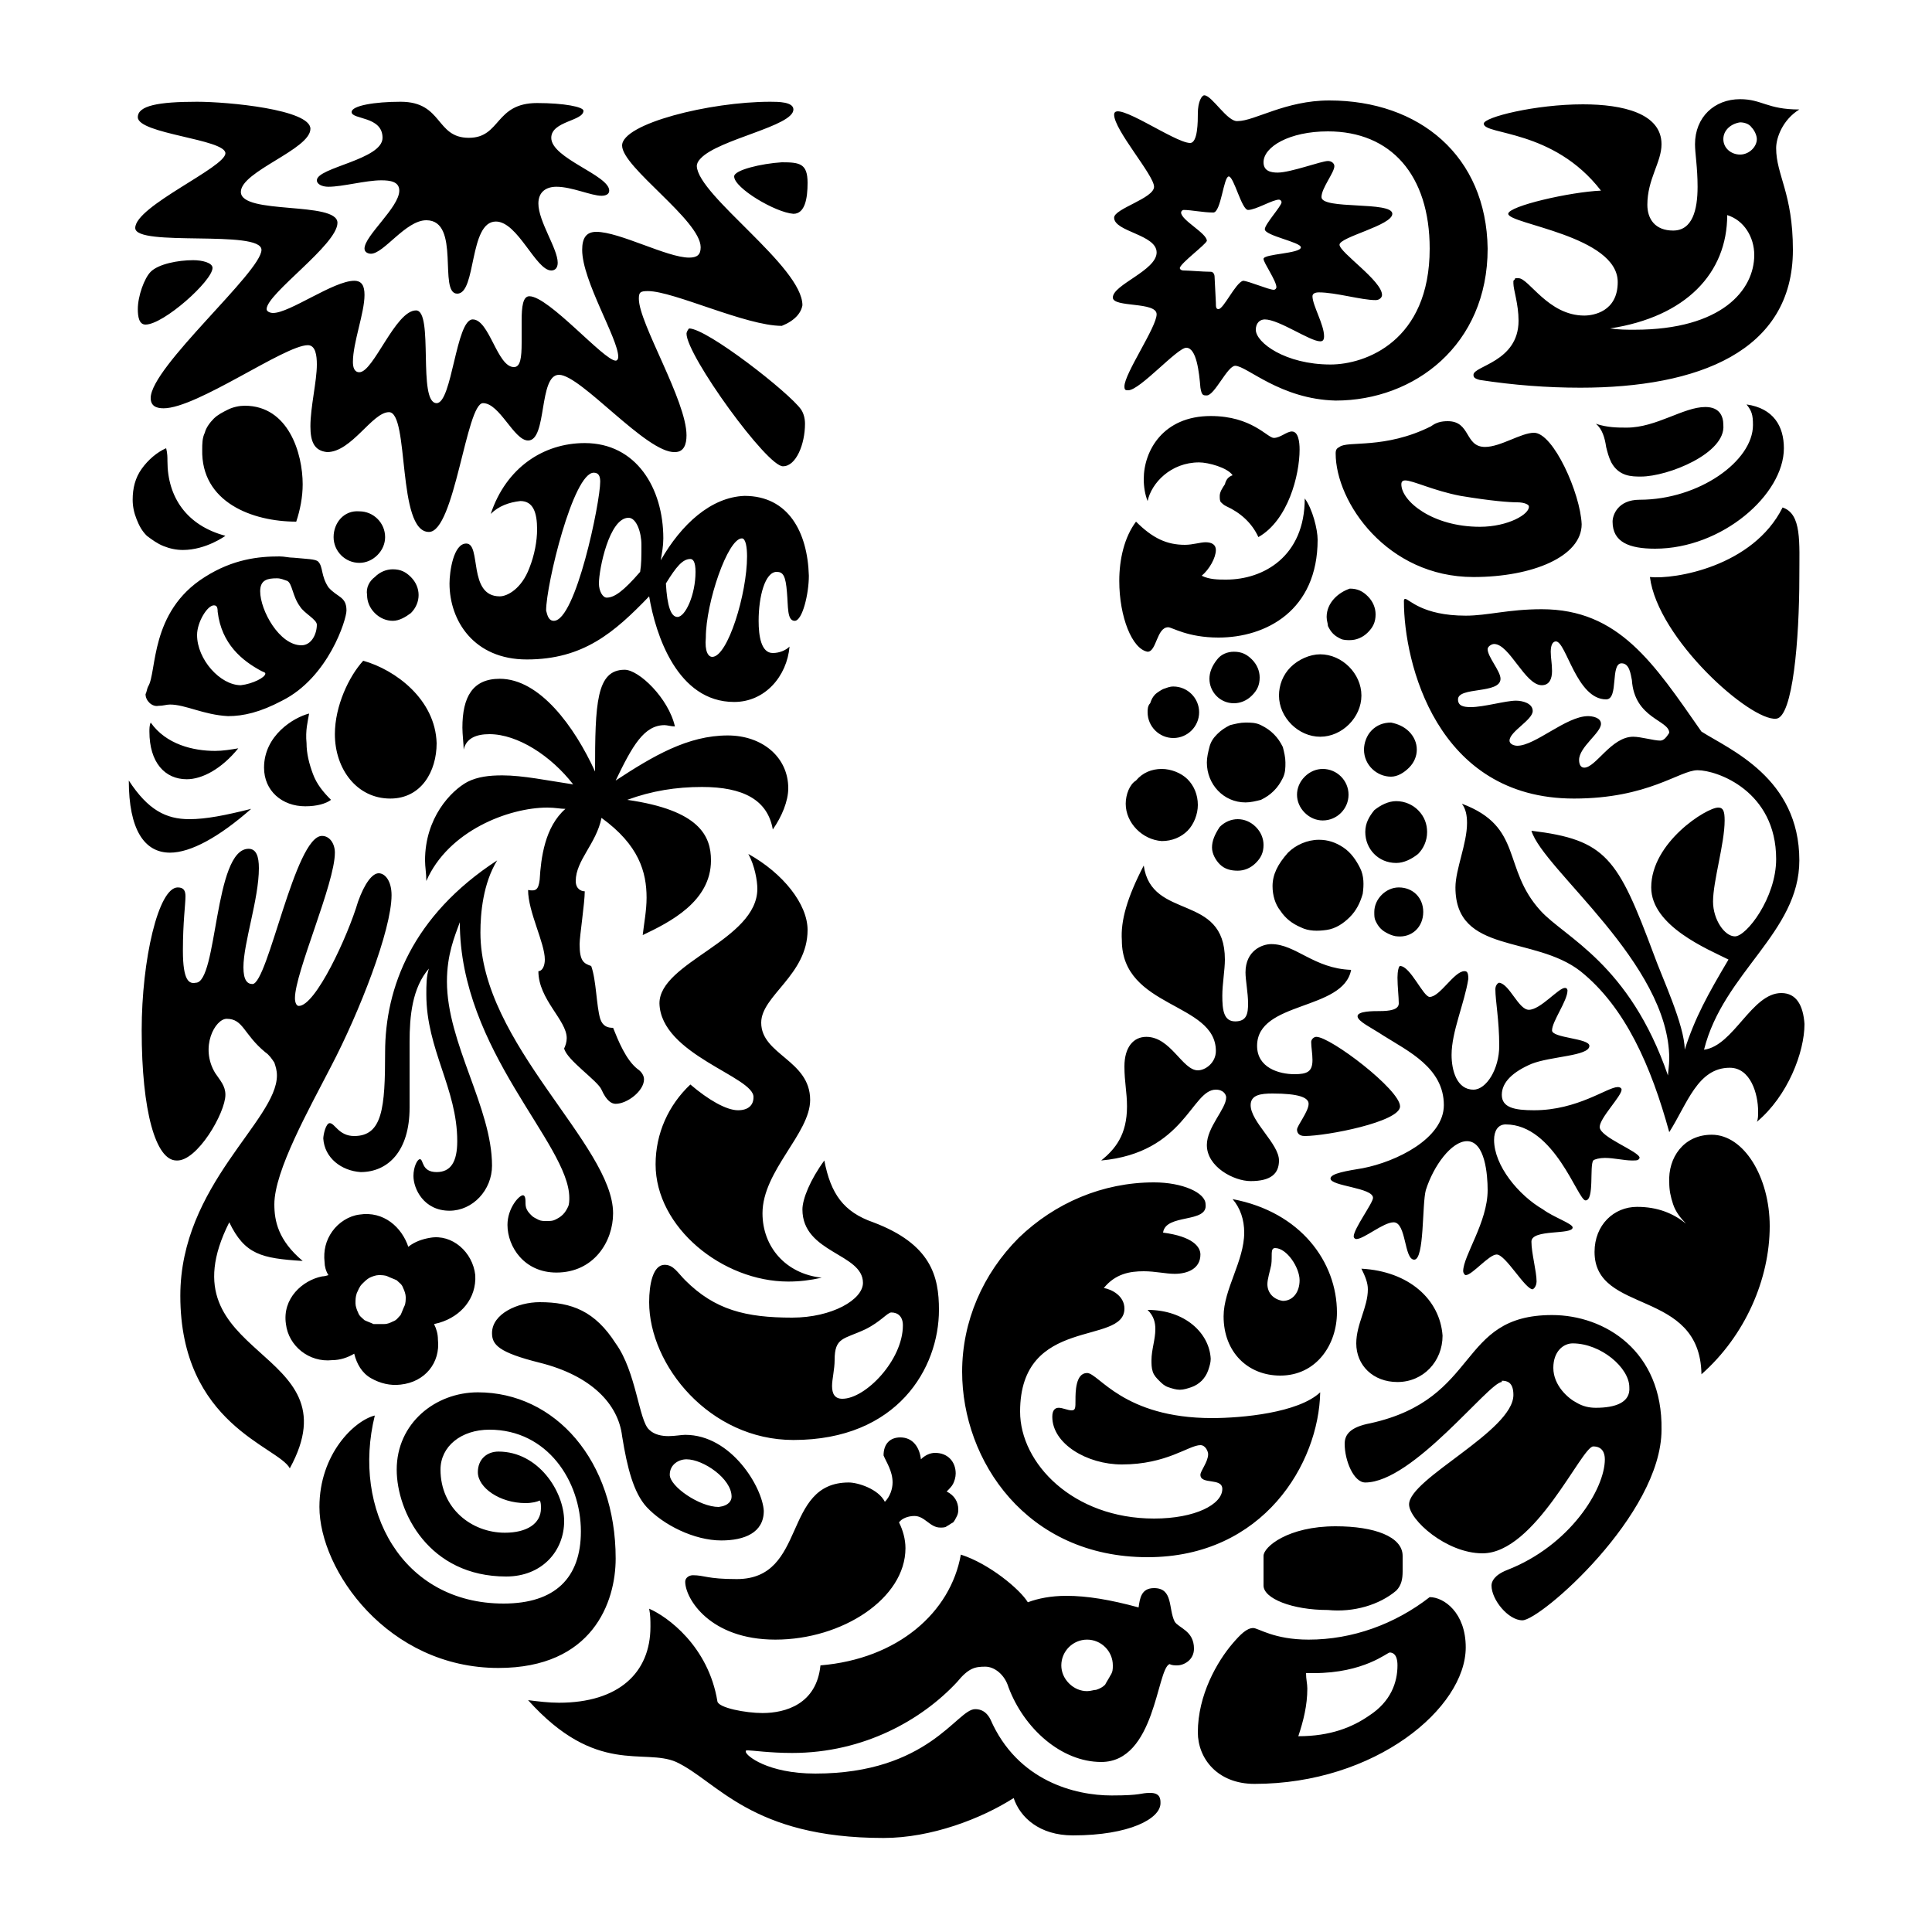 <?xml version="1.0" encoding="utf-8"?>
<!-- Generator: Adobe Illustrator 27.3.0, SVG Export Plug-In . SVG Version: 6.00 Build 0)  -->
<svg version="1.1" id="Layer_1" xmlns="http://www.w3.org/2000/svg" xmlns:xlink="http://www.w3.org/1999/xlink" x="0px" y="0px"
	 viewBox="0 0 150 150" style="enable-background:new 0 0 150 150;" xml:space="preserve">
<path d="M128.1,44.8c0.6,4.8,7.8,11.2,9.8,11c1.3-0.1,1.8-6.2,1.8-11c0-2.7,0.2-4.9-1.3-5.4C136.1,44,130,45,128.1,44.8L128.1,44.8z
	 M128.5,42.6c5.2,0,10-4.2,10-7.8c0-1.7-0.8-3.1-2.9-3.4c0.4,0.5,0.5,0.8,0.5,1.6c0,2.8-4.2,5.8-8.8,5.8c-1.7,0-2.1,1.2-2.1,1.7
	C125.2,42.1,126.5,42.6,128.5,42.6L128.5,42.6z M127.4,37c-0.7,0-1.7,0-2.3-1.1c-0.2-0.4-0.3-0.8-0.4-1.2c-0.1-0.7-0.3-1.4-0.8-1.8
	c0.9,0.3,1.7,0.3,2.4,0.3c2.3,0,4.4-1.6,6.1-1.6c1.1,0,1.4,0.7,1.4,1.4C134,35.2,129.5,37,127.4,37L127.4,37L127.4,37z M15.2,76.3
	c1.7,0,1.4-10.4,4.1-10.4c0.6,0,0.8,0.6,0.8,1.5c0,2.4-1.2,5.8-1.2,7.7c0,1,0.3,1.3,0.7,1.3c1.2,0,3.3-11.5,5.4-11.5
	c0.6,0,1,0.6,1,1.3c0,2.4-3.1,9.3-3.1,11.3c0,0.3,0.1,0.6,0.3,0.6c1.3,0,3.8-5.4,4.6-8.1c0.5-1.4,1.1-2.2,1.6-2.2c0.5,0,1,0.6,1,1.7
	c0,2.7-2.5,9.1-4.7,13.3c-1.7,3.3-4.4,8.1-4.4,10.7c0,1.3,0.3,2.8,2.2,4.4c-3.2-0.2-4.5-0.5-5.7-3c-5.4,10.7,9.9,9.6,4.7,19.1
	c-0.9-1.7-8.5-3.4-8.5-13.4c0-8.6,7.5-13.6,7.5-17.1c0-0.4-0.1-0.7-0.2-1c-0.2-0.3-0.4-0.6-0.7-0.8c-1.7-1.4-1.7-2.6-3-2.6
	c-0.9,0-2.1,2.2-0.9,4.2c0.4,0.6,0.8,1,0.8,1.7c0,1.4-2.2,5.2-3.8,5.1c-1.6,0-2.7-3.8-2.7-10.1c0-5.5,1.3-11.1,2.8-11.1
	c0.5,0,0.6,0.3,0.6,0.7c0,0.6-0.2,2-0.2,4.2C14.2,76.2,14.7,76.4,15.2,76.3L15.2,76.3z M28,91c2.1,0,3.8-1.6,3.8-5v-5.1
	c0-2,0.2-4.2,1.5-5.7c-0.2,0.6-0.2,1.3-0.2,2c0,4.3,2.4,7.3,2.4,11.4c0,1.6-0.5,2.4-1.6,2.4c-1.2,0-1-1-1.3-1
	c-0.2,0-0.5,0.6-0.5,1.3c0,1,0.8,2.7,2.8,2.7c1.8,0,3.3-1.6,3.3-3.5c0-4.5-3.5-9.5-3.5-14.3c0-2.1,0.6-3.5,1-4.6
	c0,10,8.5,17.2,8.5,21.4c0,0.2,0,0.5-0.1,0.7c-0.1,0.2-0.2,0.4-0.4,0.6c-0.2,0.2-0.4,0.3-0.6,0.4c-0.2,0.1-0.4,0.1-0.7,0.1
	c-0.2,0-0.4,0-0.6-0.1c-0.2-0.1-0.4-0.2-0.5-0.3c-0.2-0.2-0.3-0.3-0.4-0.5c-0.1-0.2-0.1-0.4-0.1-0.6c0-0.4-0.1-0.5-0.2-0.5
	c-0.3,0-1.2,1-1.2,2.3c0,1.7,1.3,3.7,3.8,3.7c2.9,0,4.4-2.4,4.4-4.6c0-5.3-10.3-13.2-10.3-21.8c0-1.5,0.2-3.8,1.3-5.6
	c-6.6,4.3-8.7,9.9-8.7,14.9c0,4.3-0.2,6.5-2.4,6.5c-1.2,0-1.5-1-1.9-1c-0.3,0-0.5,0.9-0.5,1.2C25.2,89.9,26.5,90.9,28,91L28,91
	L28,91L28,91z M119.1,33.6c-1,0-2.6,1.1-3.8,1.1c-1.6,0-1.1-2-2.9-2c-0.5,0-0.9,0.1-1.3,0.4c-3.6,1.8-6.5,1.1-7.1,1.6
	c-0.2,0.1-0.3,0.2-0.3,0.5c0,3.8,4,9.6,10.7,9.6c4.6,0,8.4-1.6,8.4-4.1C122.7,38.3,120.6,33.6,119.1,33.6L119.1,33.6z M114.9,40.9
	c-3.7,0-6.1-2-6.1-3.3c0-0.2,0.1-0.3,0.3-0.3c0.6,0,2.2,0.8,4.3,1.2c2.4,0.4,3.8,0.5,4.4,0.5c0.6,0,0.9,0.2,0.9,0.3
	C118.8,39.9,117.1,40.9,114.9,40.9L114.9,40.9z M29.1,109.9c-1.6,0.4-4.3,3-4.3,7.1c0,4.9,5.3,12.5,13.9,12.5c7.3,0,9.1-5.1,9.1-8.5
	c0-7.6-4.7-12.9-10.7-12.9c-3.3,0-6.3,2.4-6.3,6c0,3.3,2.5,8.3,8.5,8.3c2.8,0,4.5-2,4.5-4.3c0-2.3-2-5.4-5.1-5.4
	c-0.9,0-1.6,0.6-1.6,1.6c0,1.2,1.7,2.4,3.7,2.4c0.5,0,0.9-0.1,1.1-0.2c0.1,0.1,0.1,0.4,0.1,0.6c0,1.2-1.1,1.9-2.8,1.9
	c-2.6,0-5-1.9-5-4.9c0-1.8,1.6-3.1,3.8-3.1c4.5,0,7.1,4,7.1,7.9c0,3.6-2,5.6-6,5.6C31.2,124.5,27.3,117.2,29.1,109.9L29.1,109.9z
	 M91.2,125.9c-0.5-1-0.1-2.6-1.6-2.6c-1,0-1.1,0.8-1.2,1.5c-2.2-0.6-4-0.9-5.6-0.9c-1.2,0-2.2,0.2-3,0.5c-0.6-1-3-3-5.2-3.7
	c-0.8,4.5-4.9,8.1-10.9,8.6c-0.3,3-2.7,3.7-4.5,3.7c-1.3,0-3.4-0.4-3.5-0.9c-0.7-4.3-3.9-6.6-5.3-7.2c0.1,0.5,0.1,0.9,0.1,1.4
	c0,3.6-2.5,5.9-7.1,5.9c-0.8,0-1.6-0.1-2.4-0.2c5.3,5.9,9,3.7,11.5,4.8c3.2,1.5,5.8,5.9,16.1,5.9c3.7,0,7.6-1.5,10.1-3.1
	c0.5,1.5,2,2.9,4.6,2.9c4.4,0,6.8-1.3,6.8-2.5c0-0.3,0-0.8-0.8-0.8s-0.6,0.2-3,0.2c-2.8,0-7.3-1.1-9.4-5.9c-0.4-0.8-1-0.8-1.2-0.8
	c-1.4,0-3.6,5-12.4,5c-3.7,0-5.4-1.4-5.4-1.7c0-0.1,0-0.1,0.2-0.1c0.3,0,1.7,0.2,3.4,0.2c5.6,0,10.1-2.6,12.8-5.5
	c0.9-1.1,1.4-1.2,2.2-1.2c0.7,0,1.5,0.6,1.8,1.6c1.2,3.2,4.1,5.8,7.2,5.8c4.2,0,4.3-7.2,5.3-7.6c0.2,0.1,0.4,0.1,0.6,0.1
	c0.5,0,1.3-0.4,1.3-1.3C92.7,126.6,91.5,126.4,91.2,125.9L91.2,125.9z M84.4,131.3c-0.5,0-1-0.2-1.4-0.6c-0.4-0.4-0.6-0.9-0.6-1.4
	c0-1.1,0.9-2,2-2c1.1,0,2,0.9,2,2c0,0.3,0,0.5-0.2,0.8c-0.1,0.2-0.3,0.5-0.4,0.7c-0.2,0.2-0.4,0.3-0.7,0.4
	C84.9,131.2,84.7,131.3,84.4,131.3L84.4,131.3z M120.5,102.1c-7.4,0-5.5,6.5-14.1,8.4c-1.6,0.3-2,0.9-2,1.6c0,1.3,0.7,3,1.6,3
	c3.7,0,9.6-7.8,10.6-7.8v-0.1c0.4,0,0.9,0.1,0.9,1.1c0,2.8-8.1,6.5-8.1,8.5c0,1.2,2.9,3.8,5.7,3.8c4.1,0,7.7-8.3,8.6-8.3
	c0.7,0,0.9,0.5,0.9,1c0,2.3-2.7,6.7-7.6,8.6c-1,0.4-1.2,0.9-1.2,1.2c0,1.1,1.3,2.7,2.4,2.7c1.4,0,10.8-8.2,10.8-14.8
	C129.1,104.9,124.6,102.1,120.5,102.1L120.5,102.1z M123.9,109.3c-0.5,0-1-0.1-1.5-0.4c-0.6-0.3-1.8-1.3-1.8-2.7
	c0-1.3,0.8-1.9,1.5-1.9c2.2,0,4.4,1.9,4.4,3.4C126.6,108.9,125.4,109.3,123.9,109.3L123.9,109.3z M28.5,46.2c0,0.5,0.2,1,0.6,1.4
	c0.4,0.4,0.9,0.6,1.4,0.6c0.5,0,1-0.3,1.4-0.6c0.4-0.4,0.6-0.9,0.6-1.4c0-0.5-0.2-1-0.6-1.4c-0.4-0.4-0.8-0.6-1.4-0.6
	c-0.5,0-1,0.2-1.4,0.6C28.7,45.1,28.4,45.6,28.5,46.2L28.5,46.2L28.5,46.2z M25.9,41.7c0,1.1,0.9,2,2,2c0.5,0,1-0.2,1.4-0.6
	c0.4-0.4,0.6-0.9,0.6-1.4c0-1.1-0.9-2-2-2C26.7,39.6,25.9,40.6,25.9,41.7z M24,55.4c-1.2,0.3-3.5,1.7-3.5,4.2c0,1.8,1.4,3,3.2,3
	c0.9,0,1.6-0.2,2-0.5c-0.6-0.6-1.1-1.2-1.4-2c-0.3-0.8-0.5-1.6-0.5-2.4C23.7,56.7,23.9,56,24,55.4L24,55.4z M11.7,56.1
	c-0.1,0.2-0.1,0.5-0.1,0.7c0,2.4,1.2,3.7,2.9,3.7c1.2,0,2.7-0.8,4-2.4c-0.6,0.1-1.2,0.2-1.8,0.2C15,58.3,12.9,57.8,11.7,56.1
	L11.7,56.1z M10,60.6c0,3.8,1.2,5.6,3.2,5.6c1.6,0,3.8-1.2,6.3-3.4c-2,0.5-3.5,0.8-4.8,0.8C12.9,63.6,11.5,62.9,10,60.6L10,60.6z
	 M23,40.5c0.3-0.9,0.5-1.9,0.5-2.9c0-2.4-1.1-6.1-4.5-6.1c-0.4,0-0.9,0.1-1.3,0.3c-0.4,0.2-0.8,0.4-1.1,0.7
	c-0.3,0.3-0.6,0.7-0.7,1.1c-0.2,0.4-0.2,0.9-0.2,1.3C15.6,39,19.6,40.5,23,40.5L23,40.5z M25.5,45.6c-0.6-0.9-0.4-1.6-0.8-2
	c-0.2-0.2-0.9-0.2-1.9-0.3c-0.4,0-0.7-0.1-1.1-0.1c-1.6,0-3.6,0.2-5.8,1.6c-4.3,2.7-3.7,7.4-4.4,8.5c-0.1,0.2-0.1,0.4-0.2,0.6
	c0,0.5,0.5,1,1,0.9c0.4,0,0.6-0.1,0.9-0.1c1.2,0,2.6,0.8,4.5,0.9c1.2,0,2.5-0.3,4.2-1.2c3.6-1.8,5-6.3,5-7
	C26.9,46.3,26.2,46.4,25.5,45.6L25.5,45.6z M18.7,53.2c-1.6,0-3.4-2-3.4-3.9c0-1,0.8-2.3,1.3-2.3c0.2,0,0.3,0.1,0.3,0.5
	c0.3,2.5,1.9,3.8,3.4,4.6c0.2,0.1,0.3,0.1,0.3,0.2C20.6,52.6,19.6,53.1,18.7,53.2z M23.4,50.1c-1.7,0-3.2-2.7-3.2-4.2
	c0-0.9,0.6-1,1.3-1c0.3,0,0.5,0.1,0.8,0.2c0.4,0.2,0.4,1.2,1,2c0.3,0.5,1.3,1,1.3,1.4C24.6,49.2,24.2,50.1,23.4,50.1z M28.2,51.3
	C27.1,52.5,26,54.8,26,57c0,2.7,1.7,5,4.3,5c2.4,0,3.6-2.1,3.6-4.3C33.8,54.3,30.7,52,28.2,51.3L28.2,51.3z M17.5,41.6
	c0,0-1.5,1.1-3.3,1.1c-0.5,0-1-0.1-1.5-0.3c-0.5-0.2-0.9-0.5-1.3-0.8c-0.4-0.4-0.6-0.8-0.8-1.3c-0.2-0.5-0.3-1-0.3-1.5
	c0-0.9,0.2-1.7,0.7-2.4c0.5-0.7,1.2-1.3,1.9-1.6C13,35.2,13,35.5,13,35.8C13,38.6,14.5,40.8,17.5,41.6L17.5,41.6z M105.9,58.2
	c0,1.2,1,2.1,2.1,2.1c0.5,0,1-0.3,1.4-0.7c0.4-0.4,0.6-0.9,0.6-1.4c0-0.5-0.2-1-0.6-1.4c-0.4-0.4-0.9-0.6-1.4-0.7
	c-0.6,0-1.1,0.2-1.5,0.6S105.9,57.7,105.9,58.2L105.9,58.2z M106,64.6c0,1.3,1,2.4,2.4,2.4c0.6,0,1.2-0.3,1.7-0.7
	c0.4-0.4,0.7-1,0.7-1.7c0-0.6-0.2-1.2-0.7-1.7c-0.4-0.4-1-0.7-1.7-0.7c-0.6,0-1.2,0.3-1.7,0.7C106.3,63.4,106,63.9,106,64.6
	L106,64.6z M98.8,68.8c0,0.7,0.2,1.4,0.6,1.9c0.4,0.6,0.9,1,1.6,1.3c0.6,0.3,1.3,0.3,2,0.2c0.7-0.1,1.3-0.5,1.8-1
	c0.5-0.5,0.8-1.1,1-1.8c0.1-0.7,0.1-1.4-0.2-2c-0.3-0.6-0.7-1.2-1.3-1.6c-0.6-0.4-1.2-0.6-1.9-0.6c-0.9,0-1.8,0.4-2.4,1
	C99.2,67.1,98.8,67.9,98.8,68.8L98.8,68.8z M100.7,61.7c0,0.5,0.2,1,0.6,1.4c0.4,0.4,0.9,0.6,1.4,0.6c1.1,0,2-0.9,2-2
	c0-1.1-0.9-2-2-2c-0.5,0-1,0.2-1.4,0.6C100.9,60.7,100.7,61.2,100.7,61.7L100.7,61.7z M94.1,65.8c0,0.5,0.3,1,0.6,1.3
	c0.4,0.4,0.9,0.5,1.4,0.5c0.5,0,1-0.2,1.4-0.6c0.4-0.4,0.6-0.8,0.6-1.4c0-0.5-0.2-1-0.6-1.4s-0.9-0.6-1.4-0.6c-0.5,0-1,0.2-1.4,0.6
	C94.3,64.8,94.1,65.3,94.1,65.8L94.1,65.8z M99.3,54c0,1.7,1.5,3.2,3.2,3.2c1.7,0,3.2-1.5,3.2-3.2c0-1.7-1.5-3.2-3.2-3.2
	c-0.8,0-1.7,0.4-2.3,1C99.6,52.4,99.3,53.2,99.3,54z M103,47.9c0,0.3,0.1,0.5,0.1,0.7c0.1,0.2,0.2,0.4,0.4,0.6
	c0.2,0.2,0.4,0.3,0.6,0.4c0.2,0.1,0.5,0.1,0.7,0.1c0.5,0,1-0.2,1.4-0.6s0.6-0.8,0.6-1.4c0-0.5-0.2-1-0.6-1.4s-0.8-0.6-1.4-0.6
	C103.9,46,103,46.8,103,47.9L103,47.9z M93.9,52.7c0,1,0.8,1.9,1.9,1.9c0.5,0,1-0.2,1.4-0.6c0.4-0.4,0.6-0.8,0.6-1.4
	c0-0.5-0.2-1-0.6-1.4c-0.4-0.4-0.8-0.6-1.4-0.6c-0.5,0-1,0.2-1.3,0.6C94.1,51.7,93.9,52.2,93.9,52.7L93.9,52.7z M93.7,59.2
	c0,1.7,1.3,3.1,3,3.1c0.4,0,0.8-0.1,1.2-0.2c0.4-0.2,0.7-0.4,1-0.7c0.3-0.3,0.5-0.6,0.7-1c0.2-0.4,0.2-0.8,0.2-1.2
	c0-0.4-0.1-0.8-0.2-1.2c-0.2-0.4-0.4-0.7-0.7-1c-0.3-0.3-0.6-0.5-1-0.7c-0.4-0.2-0.8-0.2-1.2-0.2c-0.4,0-0.8,0.1-1.2,0.2
	c-0.4,0.2-0.7,0.4-1,0.7c-0.3,0.3-0.5,0.6-0.6,1S93.7,58.8,93.7,59.2z M87.4,62.4c0,1.5,1.3,2.8,2.8,2.9c0.8,0,1.5-0.3,2-0.8
	c0.5-0.5,0.8-1.3,0.8-2c0-0.8-0.3-1.5-0.8-2c-0.5-0.5-1.3-0.8-2-0.8c-0.8,0-1.5,0.3-2,0.9C87.7,60.9,87.4,61.7,87.4,62.4z
	 M89.1,55.3c0,1.1,0.9,2,2,2c1.1,0,2-0.9,2-2s-0.9-2-2-2c-0.3,0-0.5,0.1-0.8,0.2c-0.2,0.1-0.5,0.3-0.6,0.4c-0.2,0.2-0.3,0.4-0.4,0.7
	C89.1,54.8,89.1,55.1,89.1,55.3L89.1,55.3L89.1,55.3L89.1,55.3z M106.7,70.8c0-1,0.9-1.9,1.9-1.9c1.1,0,1.9,0.8,1.9,1.9
	c0,1.2-0.9,2-2,1.9c-0.2,0-0.5-0.1-0.7-0.2c-0.2-0.1-0.4-0.2-0.6-0.4c-0.2-0.2-0.3-0.4-0.4-0.6C106.7,71.3,106.7,71.1,106.7,70.8
	L106.7,70.8z M108.4,123.5c0.4-0.4,0.5-0.9,0.5-1.5v-1.2c0-1.5-2.2-2.3-5.2-2.3c-3.7,0-5.6,1.6-5.6,2.3v2.3c0,1,2.2,1.9,5,1.9
	C105.1,125.2,107.1,124.6,108.4,123.5L108.4,123.5z M111,124c-2.7,2.1-6,3.3-9.4,3.3c-2.7,0-3.9-0.9-4.3-0.9c-0.5,0-1,0.5-1.6,1.2
	c-1.2,1.4-2.7,4-2.7,6.9c0,2,1.5,4,4.4,4c9.4,0,16.4-5.9,16.4-10.6C113.8,125.2,112.1,124,111,124z M106.3,133.2
	c-1.3,0.9-3,1.6-5.5,1.6c0.4-1.2,0.7-2.4,0.7-3.7c0-0.4-0.1-0.7-0.1-1.2h0.6c3.9,0,5.7-1.6,5.9-1.6c0.2,0,0.6,0.1,0.6,1
	C108.5,130.6,108,132.1,106.3,133.2z M112.7,81.9c0,1.2,0.4,2.7,1.7,2.7c1,0,2-1.6,2-3.4c0-2-0.3-3.5-0.3-4.4c0-0.3,0.2-0.5,0.3-0.5
	c0.8,0.1,1.5,2.1,2.3,2.1c0.9,0,2.3-1.7,2.8-1.7c0.2,0,0.2,0.2,0.2,0.2c0,0.8-1.2,2.4-1.2,3.1c0,0.6,2.9,0.6,2.9,1.2
	c0,0.8-3,0.8-4.5,1.4c-1.4,0.6-2.3,1.4-2.3,2.4c0,1,1,1.2,2.5,1.2c3.4,0,5.7-1.8,6.5-1.8c0.2,0,0.3,0.1,0.3,0.2
	c0,0.5-1.7,2.2-1.7,2.9c0,0.8,3.1,1.9,3.1,2.4c-0.1,0.2-0.2,0.2-0.6,0.2c-0.6,0-1.4-0.2-2.1-0.2c-0.4,0-0.8,0.1-0.9,0.2
	c-0.3,0.4,0.1,3.1-0.6,3.1c-0.6,0-2.4-5.9-6.2-5.9c-0.6,0-0.9,0.5-0.9,1.2c0,2,1.9,4.3,3.8,5.4c0.8,0.6,2.3,1.1,2.3,1.4
	c0,0.6-3.2,0.1-3.2,1.1c0,0.9,0.4,2.3,0.4,3.1c0,0.2-0.1,0.5-0.3,0.6c-0.6,0-2.1-2.7-2.8-2.7c-0.6,0-1.9,1.6-2.4,1.6
	c-0.1,0-0.2-0.2-0.2-0.3c0-1.2,1.9-3.8,1.9-6.3c0-1.2-0.2-3.8-1.6-3.8c-1.2,0-2.6,1.9-3.2,3.8c-0.3,1.1-0.1,5.4-0.9,5.4
	c-0.8,0-0.6-2.9-1.6-2.9c-0.8,0-2.3,1.3-2.9,1.3c-0.1,0-0.2-0.1-0.2-0.2c0-0.6,1.5-2.6,1.5-3c0-0.8-3.3-0.9-3.3-1.5
	c0-0.4,1.3-0.6,2.5-0.8c2.6-0.5,6.3-2.3,6.3-4.9c0-2.9-2.8-4.2-4.7-5.4c-0.9-0.6-2-1.1-2-1.5c0-0.4,1.2-0.4,1.7-0.4
	c0.8,0,1.5-0.1,1.5-0.6c0-0.5-0.1-1.3-0.1-2c0-0.5,0.1-0.9,0.2-0.9c0.8,0,1.8,2.4,2.3,2.4c0.8,0,1.9-2,2.7-2c0.2,0,0.3,0.1,0.3,0.6
	C113.7,77.9,112.7,80.1,112.7,81.9L112.7,81.9z M88.8,67.2c0.6,4.3,6.3,2.1,6.3,7.3c0,0.8-0.2,1.9-0.2,2.8c0,1.1,0.1,2,1,2
	c0.9,0,1-0.6,1-1.4c0-0.8-0.2-1.8-0.2-2.4c0-1.7,1.3-2.2,2-2.2c1.9,0,3.3,1.9,6.2,2c-0.6,3.2-7.3,2.4-7.3,5.9c0,1.7,1.7,2.2,2.9,2.2
	c1,0,1.4-0.2,1.4-1.1c0-0.5-0.1-1-0.1-1.4c0-0.2,0.2-0.4,0.4-0.4c1.1,0,6.5,4.1,6.5,5.4c0,1.2-5.7,2.3-7.4,2.3
	c-0.5,0-0.6-0.3-0.6-0.5c0-0.3,0.9-1.4,0.9-2c0-0.5-0.8-0.8-2.8-0.8c-0.9,0-1.7,0.1-1.7,0.9c0,1.3,2.2,3,2.2,4.3
	c0,1-0.6,1.6-2.2,1.6c-1.3,0-3.4-1.1-3.4-2.8c0-1.4,1.5-2.8,1.5-3.7c0-0.2-0.2-0.6-0.8-0.6c-1.9,0-2.4,4.9-8.9,5.5
	c1.1-0.9,2-2,2-4.2c0-1.1-0.2-1.9-0.2-3.1c0-1.5,0.7-2.3,1.7-2.3c1.9,0,2.8,2.6,4,2.6c0.6,0,1.4-0.6,1.4-1.5c0-3.8-7.3-3.3-7.3-8.6
	C87,71.5,87.5,69.7,88.8,67.2L88.8,67.2z M105.7,98.5c0.3,0.6,0.5,1.1,0.5,1.6c0,1.4-0.9,2.7-0.9,4.2c0,1.7,1.3,3,3.2,3
	c2,0,3.5-1.6,3.5-3.6C111.8,100.9,109.4,98.7,105.7,98.5z M89.1,101.7c0.5,0.5,0.6,1,0.6,1.5c0,0.8-0.3,1.6-0.3,2.4
	c0,0.3,0,0.6,0.1,0.9c0.1,0.3,0.3,0.5,0.5,0.7c0.2,0.2,0.4,0.4,0.7,0.5c0.3,0.1,0.6,0.2,0.9,0.2c0.3,0,0.6-0.1,0.9-0.2
	c0.3-0.1,0.6-0.3,0.8-0.5c0.2-0.2,0.4-0.5,0.5-0.8c0.1-0.3,0.2-0.6,0.2-0.9C93.9,103.5,92,101.7,89.1,101.7L89.1,101.7L89.1,101.7z
	 M90.3,95.7c2.3,0.3,2.9,1.1,2.9,1.7c0,1.1-1,1.5-2,1.5c-0.7,0-1.5-0.2-2.4-0.2c-1.1,0-2.2,0.2-3.1,1.3c0.6,0.1,1.6,0.6,1.6,1.6
	c0,2.9-8.1,0.5-8.1,8c0,4,4.1,8.3,10.4,8.3c3.2,0,5.3-1.1,5.3-2.3c0-0.9-1.7-0.3-1.7-1.1c0-0.3,0.6-1,0.6-1.6c0-0.2-0.2-0.7-0.6-0.7
	c-0.9,0-2.6,1.5-6.1,1.5c-2.7,0-5.4-1.6-5.4-3.7c0-0.5,0.2-0.7,0.5-0.7c0.3,0,0.7,0.2,1,0.2c0.3,0,0.3-0.2,0.3-0.8
	c0-0.6,0-2.1,0.9-2.1c0.9,0,2.8,3.5,9.7,3.5c2.3,0,6.7-0.4,8.4-2c-0.1,5.5-4.4,12.8-13.4,12.8c-9.4,0-14.4-7.5-14.4-14.4
	c0-3.9,1.6-7.6,4.4-10.4c2.8-2.7,6.5-4.3,10.5-4.3c2.2,0,4,0.8,4,1.7C93.8,95,90.5,94.2,90.3,95.7L90.3,95.7z M95.7,93.1
	c0.6,0.7,0.9,1.6,0.9,2.6c0,2.2-1.6,4.4-1.6,6.5c0,2.8,1.9,4.6,4.4,4.6c2.8,0,4.4-2.4,4.4-4.9C103.8,98,101,94.1,95.7,93.1
	L95.7,93.1z M99.6,101c-0.7-0.1-1.2-0.6-1.2-1.3c0-0.4,0.2-1,0.3-1.5c0.1-0.7-0.1-1.3,0.3-1.3c0.9,0,1.9,1.5,1.9,2.5
	C100.9,100.3,100.4,101,99.6,101L99.6,101z M57.8,38.5c-2.6,0.1-4.9,2.2-6.5,5c0.1-0.6,0.2-1.1,0.2-1.7c0-3.9-2.1-7.4-6.1-7.4
	c-3.2,0-6.1,1.9-7.3,5.5c0.6-0.6,1.4-0.9,2.3-1c1,0,1.3,0.9,1.3,2.2c0,0.9-0.2,2-0.6,3c-0.6,1.6-1.7,2.2-2.3,2.2
	c-2.5,0-1.4-4.1-2.6-4.1c-1,0-1.3,2.2-1.3,3.1c0,2.9,1.9,5.9,6,5.9c4.4,0,6.8-2.1,9.5-4.9c0.5,3,2.2,8.2,6.6,8.2
	c2.4,0,4.1-2,4.3-4.3c-0.3,0.3-0.8,0.5-1.3,0.5c-0.9,0-1.1-1.3-1.1-2.5c0-1.9,0.5-3.8,1.4-3.8c0.5,0,0.7,0.3,0.8,1.6
	c0.1,1.1,0,2.2,0.6,2.2s1.1-2.1,1.1-3.5C62.7,41.3,61.2,38.5,57.8,38.5L57.8,38.5z M43,48.2c-0.4,0-0.5-0.4-0.6-0.8
	c0-2,2.1-10.7,3.7-10.7c0.4,0,0.5,0.3,0.5,0.7C46.6,39,44.7,48.2,43,48.2z M49.7,44.4c-1.3,1.5-2,2-2.6,2c-0.3,0-0.6-0.5-0.6-1.1
	c0-1.1,0.8-5.1,2.3-5.1c0.6,0,1,1.1,1,2.1C49.8,43.2,49.8,43.8,49.7,44.4L49.7,44.4z M52.6,47.9c-0.5,0-0.8-0.8-0.9-2.6
	c0.8-1.3,1.3-1.9,1.9-1.9c0.2,0,0.4,0.2,0.4,1v0h0C54,46.2,53.2,47.9,52.6,47.9L52.6,47.9z M55.3,51c-0.3,0-0.6-0.4-0.5-1.5
	c0-2.7,1.7-7.7,2.8-7.7c0.3,0,0.4,0.7,0.4,1.4C58,46.1,56.5,51,55.3,51L55.3,51z M48.5,52c-2.2,0-2.3,2.6-2.3,7.9
	c-1.6-3.5-4.3-7.2-7.4-7.2c-2.1,0-2.9,1.4-2.9,3.8c0,0.5,0.1,1.3,0.1,1.7c0.2-0.9,1-1.2,2-1.2c2.2,0,4.8,1.7,6.5,3.9
	c-2-0.3-3.9-0.7-5.5-0.7c-1,0-1.9,0.1-2.7,0.5C35,61.4,33,63.5,33,66.8c0,0.5,0.1,1,0.1,1.6c1.7-3.9,6.4-5.7,9.4-5.7
	c0.6,0,1,0.1,1.4,0.1c-1.6,1.4-1.9,3.8-2,5.5c-0.1,0.8-0.3,0.9-0.9,0.8c0,1.7,1.3,4.1,1.3,5.4c0,0.5-0.2,0.9-0.5,0.9
	c0,2.2,2.2,3.8,2.2,5.2c0,0.3-0.1,0.6-0.2,0.8c0.2,0.9,2.6,2.5,2.9,3.2c0.4,0.9,0.8,1.1,1.1,1.1c0.9,0,2.2-1,2.2-1.9
	c0-0.3-0.2-0.6-0.5-0.8c-0.9-0.7-1.5-2.2-1.9-3.2c-0.4,0-0.8-0.1-1-0.7c-0.3-1-0.3-3-0.7-4.1c-0.6-0.2-0.9-0.4-0.9-1.7
	c0-0.6,0.4-3.2,0.4-4.1c-0.3,0-0.7-0.2-0.7-0.8c0-1.6,1.6-2.9,2-4.9c2.9,2.1,3.5,4.2,3.5,6.2c0,1-0.2,2-0.3,2.9
	c2.1-1,5.3-2.6,5.3-5.8c0-1.9-0.9-3.9-6.5-4.7c1.9-0.7,3.8-1,5.8-1c3.2,0,5.1,1,5.5,3.3c0.7-1,1.2-2.2,1.2-3.2c0-2.4-2-4.1-4.7-4.1
	c-3.1,0-5.8,1.6-8.7,3.5c1.3-2.7,2.2-4.3,3.8-4.3c0.2,0,0.5,0.1,0.8,0.1C51.9,54.2,49.6,52,48.5,52L48.5,52z M132.9,88.1
	c2.5,0,4.5,3.3,4.5,7.1c0,4.1-1.9,8.5-5.3,11.5c-0.1-6.7-8.3-4.6-8.3-9.5c0-2.1,1.5-3.5,3.3-3.5c1.6,0,2.8,0.5,3.8,1.3
	c-0.4-0.4-0.8-0.9-1-1.5c-0.2-0.6-0.3-1.1-0.3-1.7C129.5,89.9,130.7,88.1,132.9,88.1L132.9,88.1z M95.7,36.9c-0.4-0.6-1.9-1-2.6-1
	c-2.2,0-3.7,1.6-4,3c-0.2-0.5-0.3-1.1-0.3-1.7c0-2.2,1.5-4.9,5.2-4.9c3.2,0,4.4,1.7,4.9,1.7c0.5,0,1-0.5,1.4-0.5
	c0.5,0,0.6,0.8,0.6,1.4c0,2-0.9,5.5-3.2,6.8c-0.5-1.1-1.4-1.9-2.5-2.4c-0.2-0.1-0.3-0.2-0.4-0.3c-0.1-0.1-0.1-0.3-0.1-0.5
	c0-0.3,0.2-0.6,0.4-0.9C95.2,37.2,95.4,37,95.7,36.9L95.7,36.9z M88.2,40.5c1.3,1.3,2.4,1.8,3.8,1.8c0.6,0,1.2-0.2,1.6-0.2
	c0.5,0,0.8,0.2,0.8,0.6c0,0.6-0.5,1.5-1.1,2c0.6,0.3,1.3,0.3,1.9,0.3c2.9,0,6.1-1.8,6.1-6.3c0.6,0.8,1,2.4,1,3.2
	c0,5.5-4,7.6-7.7,7.6c-2.4,0-3.6-0.8-3.9-0.8c-0.9,0-0.9,1.9-1.6,1.9c-1.2-0.2-2.2-2.7-2.2-5.5C86.9,43.4,87.3,41.7,88.2,40.5
	L88.2,40.5L88.2,40.5L88.2,40.5z M45.3,8.6c0-0.3-1.5-0.6-3.6-0.6c-3.3,0-2.8,2.7-5.3,2.7c-2.6,0-2-2.8-5.3-2.8
	c-2,0-3.8,0.3-3.8,0.8c0,0.6,2.4,0.3,2.4,2c0,1.7-5.1,2.3-5.1,3.3c0,0.3,0.4,0.5,0.9,0.5c1.1,0,2.9-0.5,4.1-0.5
	c0.7,0,1.4,0.1,1.4,0.8c0,1.3-2.7,3.5-2.7,4.5c0,0.3,0.3,0.4,0.5,0.4c1,0,2.7-2.6,4.3-2.6c2.7,0,0.9,5.7,2.4,5.7
	c1.5,0,0.9-5.6,3-5.6c1.7,0,3.1,3.8,4.3,3.8c0.3,0,0.5-0.2,0.5-0.6c0-1.1-1.5-3.2-1.5-4.6c0-0.9,0.6-1.3,1.4-1.3
	c1.2,0,2.7,0.7,3.5,0.7c0.3,0,0.6-0.1,0.6-0.4c0-1.2-4.5-2.5-4.5-4.1C42.8,9.4,45.3,9.4,45.3,8.6L45.3,8.6z M57,13.7
	c0,0.9,3.2,2.8,4.6,2.9c0.9,0,1.1-1.2,1.1-2.4c0-1.5-0.6-1.6-2-1.6C59.1,12.7,57,13.2,57,13.7L57,13.7z M62.3,23.7
	c0-3-8.1-8.5-8.2-10.8c0-0.2,0.1-0.4,0.3-0.6c1.4-1.5,7.2-2.5,7.2-3.8c0-0.6-1.2-0.6-1.8-0.6c-4.7,0-11.5,1.7-11.5,3.4
	c0,1.7,6.1,5.8,6.1,7.9c0,0.6-0.3,0.8-0.9,0.8c-1.7,0-5.4-2-7.2-2c-0.8,0-1.1,0.5-1.1,1.4c0,2.4,2.8,6.9,2.8,8.3
	c0,0.2-0.1,0.3-0.2,0.3c-0.9,0-5.2-5-6.7-5c-0.5,0-0.6,0.8-0.6,1.9v1.7c0,1.2-0.1,1.9-0.6,1.9c-1.3,0-1.9-3.7-3.2-3.7
	c-1.3,0-1.6,6.5-2.8,6.5c-1.5,0-0.2-7.2-1.6-7.2c-1.6,0-3.3,4.8-4.4,4.8c-0.4,0-0.5-0.4-0.5-0.8c0-1.5,0.9-3.8,0.9-5.2
	c0-0.7-0.2-1.1-0.8-1.1c-1.6,0-5,2.5-6.3,2.5c-0.2,0-0.5-0.1-0.5-0.3c0-1.2,5.5-5,5.5-6.7c0-1.7-7.5-0.6-7.5-2.4
	c0-1.6,5.4-3.3,5.4-4.9c0-1.5-6.4-2.1-8.8-2.1c-3,0-4.6,0.3-4.6,1.2c0,1.3,6.8,1.7,6.8,2.8s-7,4.1-7,5.8c0,1.5,9.8,0.1,9.8,1.7
	c0,1.7-8.6,9.1-8.6,11.5c0,0.6,0.4,0.8,1,0.8c2.6,0,9.4-4.9,11.2-4.9c0.6,0,0.7,0.8,0.7,1.5c0,1.3-0.5,3.3-0.5,4.8
	c0,1.2,0.3,1.9,1.3,2c1.9,0,3.5-3.1,4.8-3.1c1.6,0,0.6,9.3,3.1,9.3c2,0,2.9-10,4.2-10c1.3,0,2.4,2.9,3.5,2.9c1.5,0,0.8-5.1,2.4-5.1
	c1.7,0,6.8,6.1,9,6c0.7,0,0.9-0.6,0.9-1.3c0-2.7-3.7-8.7-3.7-10.6c0-0.5,0.1-0.6,0.7-0.6c2,0,7.6,2.7,10.4,2.7
	C61.7,24.9,62.2,24.3,62.3,23.7L62.3,23.7z M16.5,20.8c0,1-3.8,4.4-5.2,4.4c-0.5,0-0.6-0.6-0.6-1.2c0-1,0.5-2.4,1-2.9
	c0.6-0.6,2.1-0.9,3.3-0.9C15.7,20.2,16.5,20.4,16.5,20.8L16.5,20.8z M53.3,25.9c0,1.7,6.3,10.4,7.5,10.3c1,0,1.7-1.7,1.7-3.3
	c0-0.4-0.1-0.8-0.3-1.1c-0.9-1.3-7.3-6.3-8.7-6.3C53.4,25.6,53.3,25.8,53.3,25.9L53.3,25.9z M139.7,8.5c-2.5,0-2.9-0.8-4.6-0.8
	c-2,0-3.5,1.4-3.5,3.5c0,0.7,0.2,1.8,0.2,3.3c0,1.8-0.4,3.4-1.9,3.4c-1.4,0-2-0.9-2-2c0-2,1.1-3.3,1.1-4.7c0-2.4-3-3.1-6.1-3.1
	c-3.7,0-7.7,1-7.7,1.5c0,0.9,5.4,0.4,9.1,5.2c-2.4,0.1-7.2,1.2-7.2,1.8c0,0.8,8.5,1.7,8.5,5.3c0,2.3-1.9,2.6-2.6,2.6
	c-2.8,0-4.3-2.9-5.1-2.9c-0.1,0-0.1,0-0.2,0c0,0-0.1,0-0.1,0.1c0,0-0.1,0.1-0.1,0.1c0,0,0,0.1,0,0.2c0,0.5,0.4,1.6,0.4,2.9
	c0,3.2-3.5,3.5-3.5,4.2c0,0.2,0.1,0.3,0.5,0.4c2.6,0.4,5.2,0.6,7.8,0.6c9.1,0,16.5-2.8,16.5-10.7c0-4.4-1.3-5.8-1.3-7.9
	C137.9,10.7,138.4,9.3,139.7,8.5L139.7,8.5z M126.9,25.6c-0.6,0-1.2,0-1.9-0.1c5.9-0.9,9.1-4.3,9.1-8.8c1.3,0.4,2.1,1.7,2.1,3.1
	C136.2,22.5,133.7,25.6,126.9,25.6L126.9,25.6z M135.1,12c-0.7,0-1.3-0.5-1.3-1.2c0-0.7,0.6-1.2,1.3-1.3c0.3,0,0.7,0.1,0.9,0.4
	c0.2,0.2,0.4,0.6,0.4,0.9C136.4,11.4,135.8,12,135.1,12z M138.3,77.1c-2.3,0-3.7,4.1-6,4.4c1.5-6,7.4-9.1,7.4-14.7
	c0-6.4-5.4-8.6-7.6-10c-3.7-5.3-6.4-9.5-12.4-9.5c-2.6,0-4.2,0.5-5.9,0.5c-3.4,0-4.4-1.3-4.7-1.3c-0.1,0-0.1,0.1-0.1,0.2
	c0,4.7,2.5,15.3,13.2,15.3c5.8,0,8.2-2.2,9.6-2.2c1.5,0,6.1,1.6,6.1,6.9c0,3-2.3,6-3.2,6c-0.8,0-1.7-1.3-1.7-2.7
	c0-1.6,0.9-4.5,0.9-6.3c0-0.7-0.1-1-0.5-1c-0.9,0-5.2,2.7-5.2,6.2c0,3,4.4,4.8,6,5.6c-1.6,2.7-2.6,4.5-3.4,7c0-1.9-1.8-5.7-2.4-7.4
	c-2.8-7.5-3.7-8.9-9.5-9.6c0.9,3,10.7,10.3,10.7,17.7c0,0.5-0.1,1.1-0.1,1.3c-3-8.7-8-10.7-9.9-12.8c-3-3.3-1.3-6.5-6.1-8.3
	c0.3,0.4,0.4,0.9,0.4,1.5c0,1.6-0.9,3.6-0.9,5c0,5.2,6.1,3.7,9.7,6.5c3.5,2.8,5.5,7.4,6.9,12.5c1.4-2.2,2.2-5,4.7-5
	c1.6,0,2.2,2,2.2,3.4c0,0.3,0,0.6-0.1,0.8c2.4-2,3.7-5.4,3.7-7.6C140,78.1,139.5,77.1,138.3,77.1L138.3,77.1z M128.9,57.5
	c-0.5,0-1.5-0.3-2.1-0.3c-1.7,0-2.9,2.4-3.8,2.4c-0.3,0-0.4-0.3-0.4-0.6c0-1,1.7-2.1,1.7-2.8c0-0.5-0.7-0.6-1-0.6
	c-1.7,0-4.1,2.3-5.5,2.3c-0.2,0-0.6-0.1-0.6-0.4c0-0.7,1.8-1.6,1.8-2.3c0-0.6-0.8-0.8-1.3-0.8c-0.8,0-2.5,0.5-3.5,0.5
	c-0.6,0-1-0.1-1-0.6c0-1,3.3-0.4,3.3-1.6c0-0.6-1-1.7-1-2.3c0-0.2,0.3-0.4,0.5-0.4c1.2,0,2.4,3.2,3.7,3.2c0.6,0,0.8-0.5,0.8-1.1
	s-0.1-1-0.1-1.5c0-0.6,0.2-0.8,0.4-0.8c0.8,0,1.6,4.5,3.9,4.5c1,0,0.3-2.8,1.2-2.8c0.6,0,0.7,0.8,0.8,1.3c0.2,3,2.9,3.1,2.9,4.1
	C129.4,57.2,129.2,57.5,128.9,57.5L128.9,57.5z M103.2,7.8c-3.4,0-5.8,1.6-7.1,1.6c-0.8,0.1-2-2-2.6-2c-0.2,0-0.5,0.5-0.5,1.4
	c0,0.6,0,2.3-0.6,2.3c-1.2,0-5.9-3.4-5.9-2.2c0,1.2,3.1,4.7,3.1,5.6c0,0.9-3.1,1.7-3.1,2.4c0,1.1,3.3,1.3,3.3,2.7
	c0,1.4-3.4,2.5-3.4,3.5c0,0.8,3.4,0.3,3.4,1.3c0,1-2.5,4.6-2.5,5.6c0,0.3,0.1,0.3,0.3,0.3c0.9,0,3.8-3.3,4.5-3.3
	c0.8,0,1,1.9,1.1,3.1c0.1,0.6,0.2,0.6,0.5,0.6c0.6,0,1.6-2.3,2.2-2.3c0.9,0,3.5,2.6,7.8,2.7c6.1,0,11.8-4.3,11.8-11.8
	C115.4,12.1,110.2,7.8,103.2,7.8L103.2,7.8z M94.6,24c-0.2,0-0.2-0.2-0.2-0.5l-0.1-2c0-0.2-0.1-0.4-0.3-0.4c-0.6,0-1.7-0.1-2.1-0.1
	c-0.2,0-0.3-0.1-0.3-0.2c0.1-0.4,2-1.8,2.1-2.1c0-0.6-2-1.6-2-2.2c0-0.1,0.1-0.2,0.2-0.2c0.6,0,1.5,0.2,2.3,0.2
	c0.6,0,0.8-2.8,1.2-2.8c0.4,0,1,2.6,1.5,2.6c0.6,0,1.9-0.8,2.4-0.8c0.1,0,0.2,0.1,0.2,0.2c0,0.3-1.3,1.7-1.3,2.1
	c0,0.5,2.8,1,2.8,1.4c0,0.5-2.9,0.5-2.9,0.9c0,0.3,1,1.7,1,2.2c0,0.1-0.1,0.2-0.2,0.2c-0.4,0-2-0.7-2.4-0.7C95.9,22,95,24,94.6,24
	L94.6,24z M103.3,28.3c-3.5,0-5.8-1.7-5.8-2.7c0-0.5,0.3-0.8,0.7-0.8c1.1,0,3.5,1.7,4.3,1.7c0.2,0,0.3-0.1,0.3-0.4
	c0-0.9-0.9-2.4-0.9-3.1c0-0.2,0.2-0.3,0.5-0.3c1.3,0,3.3,0.6,4.4,0.6c0.3,0,0.5-0.2,0.5-0.4c0-1.1-3.3-3.3-3.3-3.9
	c0-0.6,4.1-1.5,4.1-2.4c0-1-5.5-0.3-5.5-1.3c0-0.7,1-1.9,1-2.4c0-0.2-0.2-0.4-0.5-0.4c-0.5,0-2.9,0.9-3.9,0.9
	c-0.5,0-1.1-0.1-1.1-0.8c0-1.2,2-2.4,5-2.4c4.9,0,7.9,3.4,7.9,9.1C111,26.5,106,28.3,103.3,28.3L103.3,28.3z M69.3,115.1
	c0,0.5-0.2,1.1-0.6,1.5c-0.5-1-2.1-1.5-2.8-1.5c-5.2,0-3.2,7.5-8.7,7.5c-2.3,0-2.5-0.3-3.4-0.3c-0.3,0-0.6,0.2-0.6,0.5
	c0,1.3,1.9,4.5,7,4.5c5.2,0,10.1-3.2,10.1-7.1c0-0.7-0.2-1.4-0.5-2c0.2-0.3,0.7-0.5,1.2-0.5c0.8,0,1.2,0.9,2,0.9
	c0.2,0,0.4,0,0.5-0.1c0.2-0.1,0.3-0.2,0.5-0.3c0.1-0.1,0.2-0.3,0.3-0.5c0.1-0.2,0.1-0.4,0.1-0.5c0-0.6-0.3-1.1-0.9-1.4
	c0.2-0.2,0.4-0.4,0.5-0.6c0.1-0.2,0.2-0.5,0.2-0.8c0-0.9-0.6-1.6-1.6-1.6c-0.4,0-0.8,0.2-1.1,0.5c-0.1-0.9-0.6-1.7-1.6-1.7
	c-0.8,0-1.3,0.5-1.3,1.4C68.8,113.5,69.3,114.2,69.3,115.1L69.3,115.1z M53.2,111.4c-0.3,0-0.8,0.1-1.3,0.1c-0.5,0-1.1-0.1-1.5-0.5
	c-0.8-0.7-1-4.5-2.6-6.7c-1.6-2.5-3.4-3.2-5.9-3.2c-1.7,0-3.7,0.9-3.7,2.4c0,0.9,0.5,1.5,3.7,2.3c4,1,6.1,3.2,6.4,5.7
	c0.4,2.5,0.9,4.4,1.9,5.5c1.3,1.4,3.7,2.6,5.8,2.6c1.8,0,3.3-0.6,3.3-2.3C59.2,115.5,56.8,111.4,53.2,111.4L53.2,111.4z M55.8,117
	c-1.5,0-3.8-1.6-3.8-2.5c0-0.8,0.7-1.2,1.3-1.2c1.3,0,3.5,1.5,3.5,2.9C56.8,116.5,56.6,116.9,55.8,117L55.8,117z M67.8,94.9
	c-2.3-0.8-3.3-2.2-3.8-4.8c-1.1,1.5-1.7,3-1.7,3.8c0,3.4,4.7,3.4,4.7,5.7c0,1.3-2.4,2.7-5.5,2.7c-3.6,0-6-0.6-8.3-2.9
	c-0.6-0.6-0.9-1.2-1.6-1.2c-0.9,0-1.2,1.5-1.2,2.9c0,4.9,4.7,10.7,11.2,10.7c8.1,0,11.3-5.6,11.3-10.1
	C72.9,99.1,72.3,96.6,67.8,94.9L67.8,94.9z M65.4,108.6c-0.6,0-0.8-0.4-0.8-1c0-0.5,0.2-1.3,0.2-2c0-1.8,0.7-1.6,2.4-2.4h0
	c1.2-0.6,1.7-1.3,2-1.3c0.5,0,0.9,0.3,0.9,1C70.1,105.6,67.2,108.6,65.4,108.6L65.4,108.6z M51.2,77.9c0-3.2,7.6-4.9,7.6-8.9
	c0-0.6-0.2-1.8-0.7-2.7c2.7,1.5,4.6,3.9,4.6,5.9c0,3.5-3.6,5.1-3.6,7.2c0,2.5,3.8,2.9,3.8,6c0,2.6-3.7,5.5-3.7,8.8
	c0,2.6,1.8,4.7,4.6,5c-0.9,0.2-1.7,0.3-2.6,0.3c-5.1,0-10.3-4.2-10.3-9.1c0-2.4,1-4.6,2.7-6.2c1.4,1.2,2.8,2,3.7,2
	c0.8,0,1.2-0.4,1.2-1C58.6,83.6,51.3,81.9,51.2,77.9z M36.9,99c-0.2-1.8-1.8-3.2-3.5-2.9c-0.6,0.1-1.2,0.3-1.7,0.7
	c-0.5-1.5-1.9-2.8-3.8-2.5c-0.8,0.1-1.6,0.6-2.1,1.3s-0.7,1.5-0.6,2.4c0,0.3,0.1,0.7,0.3,1c0,0-0.3,0.1-0.5,0.1
	c-1.5,0.3-3.1,1.7-2.8,3.7c0.2,1.7,1.8,3,3.6,2.8c0.6,0,1.2-0.2,1.7-0.5c0.2,0.8,0.6,1.5,1.3,1.9c0.7,0.4,1.5,0.6,2.3,0.5
	c1.9-0.2,3.1-1.7,2.9-3.5c0-0.4-0.1-0.8-0.3-1.2l0.4-0.1C35.8,102.2,37,100.8,36.9,99L36.9,99z M29.8,102.8c-0.3,0-0.5,0-0.8,0
	c-0.2-0.1-0.5-0.2-0.7-0.3c-0.2-0.2-0.4-0.3-0.5-0.6c-0.1-0.2-0.2-0.5-0.2-0.7c0-0.3,0-0.5,0.1-0.8c0.1-0.2,0.2-0.5,0.4-0.7
	c0.2-0.2,0.4-0.4,0.6-0.5c0.2-0.1,0.5-0.2,0.7-0.2c0.2,0,0.5,0,0.7,0.1c0.2,0.1,0.5,0.2,0.7,0.3c0.2,0.2,0.4,0.3,0.5,0.6
	c0.1,0.2,0.2,0.5,0.2,0.7c0,0.2,0,0.5-0.1,0.7c-0.1,0.2-0.2,0.5-0.3,0.7c-0.2,0.2-0.3,0.4-0.6,0.5C30.3,102.7,30.1,102.8,29.8,102.8
	L29.8,102.8z"/>
</svg>
